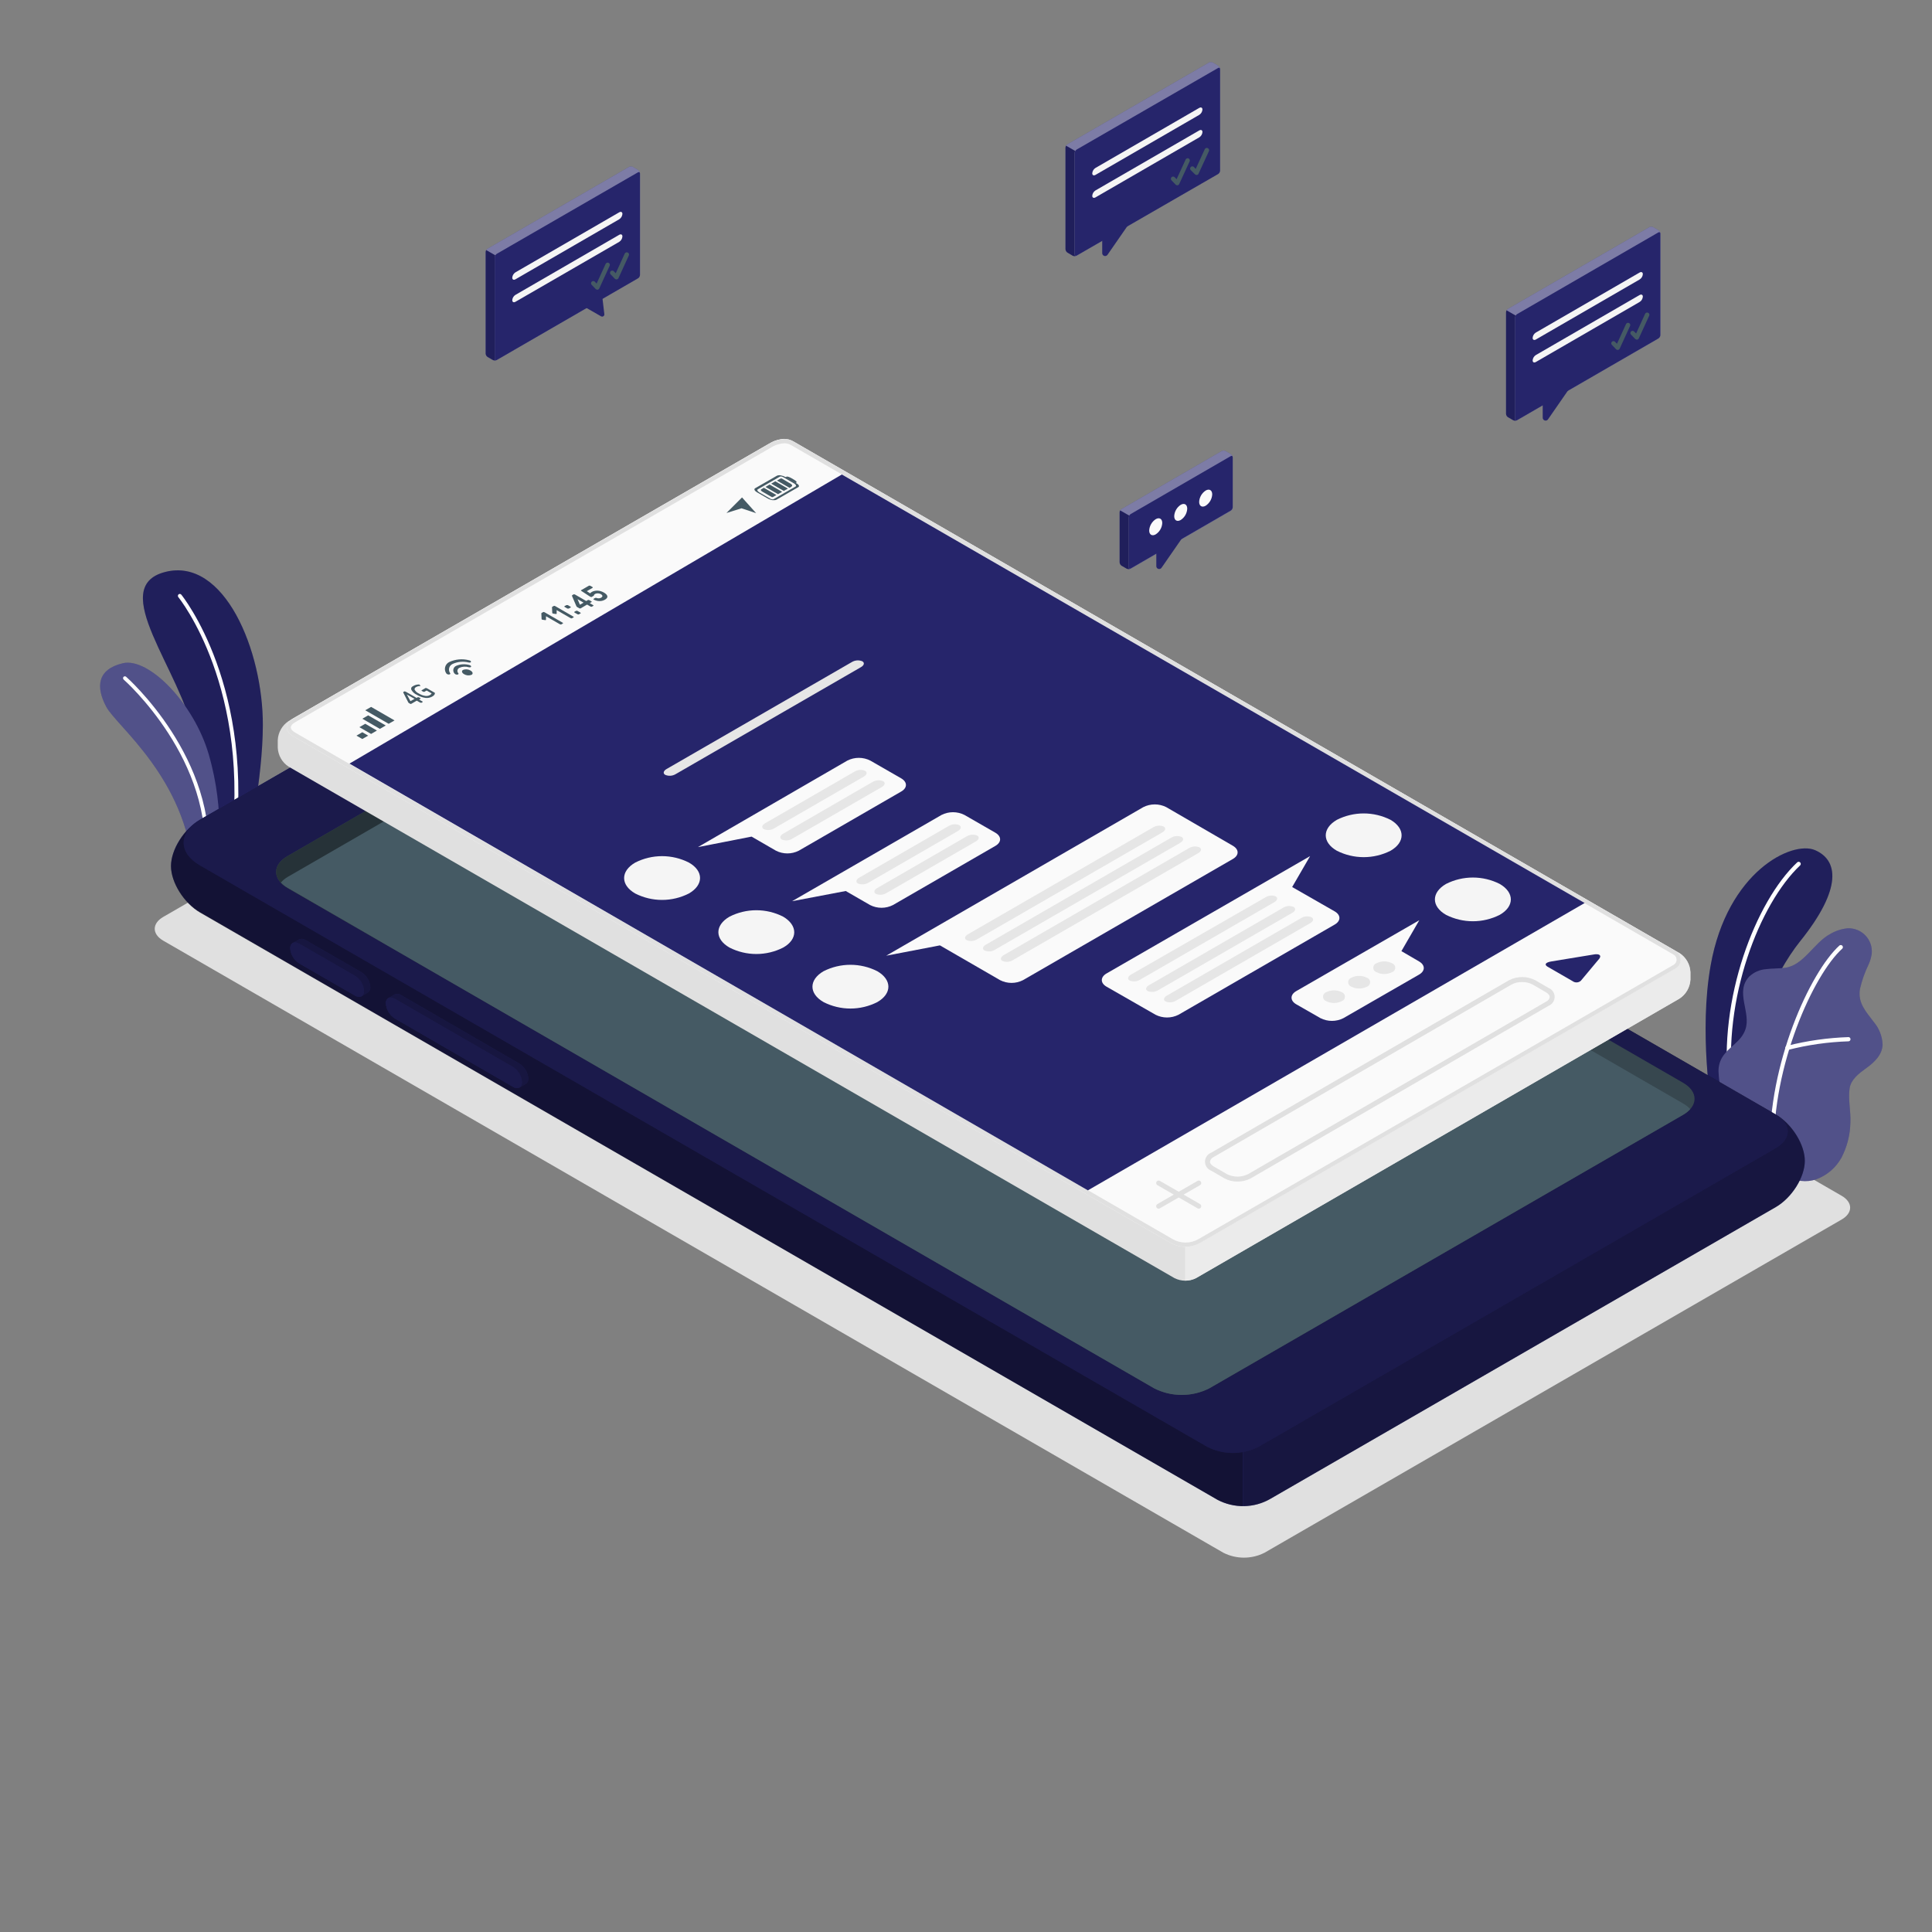 <svg width="1027" height="1027" viewBox="0 0 1027 1027" fill="none" xmlns="http://www.w3.org/2000/svg">
<rect x="0" y="0" width="1027" height="1027" fill="#808080" stroke="none"/>
<path d="M86.785 500.035L650.3 825.389C653.693 827.11 657.443 828.007 661.248 828.007C665.052 828.007 668.803 827.11 672.195 825.389L978.96 648.272C984.999 644.78 984.999 639.132 978.96 635.64L415.445 310.286C412.053 308.565 408.302 307.668 404.498 307.668C400.693 307.668 396.943 308.565 393.55 310.286L86.785 487.403C80.746 490.895 80.746 496.543 86.785 500.035Z" fill="#E0E0E0"/>
<path d="M925.235 599.457L909.81 589.043C909.81 589.043 903.032 548.661 909.337 513.168C918.211 463.277 952.615 446.68 964.795 451.898C976.976 457.115 979.708 471.986 956.805 500.475C943.372 517.276 925.708 552.995 925.235 599.457Z" fill="#26256B"/>
<g opacity="0.15">
<path d="M925.235 599.457L909.81 589.043C909.81 589.043 903.032 548.661 909.337 513.168C918.211 463.277 952.615 446.68 964.795 451.898C976.976 457.115 979.708 471.986 956.805 500.475C943.372 517.276 925.708 552.995 925.235 599.457Z" fill="black"/>
</g>
<path d="M919.935 579.471H920.099C920.245 579.453 920.386 579.406 920.514 579.334C920.642 579.261 920.755 579.163 920.844 579.047C920.934 578.93 921 578.797 921.038 578.654C921.076 578.512 921.085 578.364 921.064 578.218C915.498 531.243 935.34 480.283 956.907 460.01C957.012 459.907 957.095 459.784 957.152 459.648C957.209 459.512 957.238 459.366 957.238 459.219C957.238 459.072 957.209 458.926 957.152 458.791C957.095 458.655 957.012 458.532 956.907 458.428C956.696 458.221 956.412 458.105 956.116 458.105C955.82 458.105 955.536 458.221 955.325 458.428C933.368 479.071 913.157 530.873 918.805 578.526C918.849 578.792 918.988 579.034 919.195 579.208C919.402 579.381 919.665 579.474 919.935 579.471Z" fill="white"/>
<path d="M965.33 626.936C971.083 624.871 975.887 620.782 978.845 615.434C981.865 609.658 983.497 603.259 983.611 596.742C983.919 590.704 982.317 584.418 983.2 578.523C983.898 573.84 988.109 570.636 991.95 567.863C996.202 564.823 1000.66 560.756 1000.74 555.108C1000.52 550.712 998.841 546.515 995.976 543.174C991.868 537.649 987.513 533.294 988.684 525.756C989.734 521.214 991.291 516.805 993.326 512.611C994.143 510.795 994.697 508.873 994.969 506.901C995.131 505.138 994.912 503.362 994.325 501.692C993.739 500.022 992.8 498.498 991.573 497.223C990.345 495.949 988.857 494.953 987.21 494.305C985.563 493.657 983.796 493.371 982.029 493.467C978.816 493.801 975.712 494.824 972.93 496.466C964.18 501.108 958.86 513.227 948.734 514.48C945.427 514.891 942.079 514.747 938.772 515.178C935.419 515.428 932.255 516.828 929.816 519.142C922.093 527.358 931.049 538.265 927.762 547.364C925.462 553.896 919.033 556.279 915.438 562.112C913.926 564.69 913.279 567.684 913.59 570.657C913.804 575.682 914.938 580.625 916.938 585.24C918.662 588.876 920.667 592.371 922.935 595.695C925.298 599.618 926.058 603.911 929.097 607.547C933.094 611.867 937.42 615.871 942.038 619.521C946.413 623.383 951.404 627.06 957.361 627.737C960.043 628.07 962.767 627.796 965.33 626.936Z" fill="#26256B"/>
<g opacity="0.2">
<path d="M965.33 626.936C971.083 624.871 975.887 620.782 978.845 615.434C981.865 609.658 983.497 603.259 983.611 596.742C983.919 590.704 982.317 584.418 983.2 578.523C983.898 573.84 988.109 570.636 991.95 567.863C996.202 564.823 1000.66 560.756 1000.74 555.108C1000.52 550.712 998.841 546.515 995.976 543.174C991.868 537.649 987.513 533.294 988.684 525.756C989.734 521.214 991.291 516.805 993.326 512.611C994.143 510.795 994.697 508.873 994.969 506.901C995.131 505.138 994.912 503.362 994.325 501.692C993.739 500.022 992.8 498.498 991.573 497.223C990.345 495.949 988.857 494.953 987.21 494.305C985.563 493.657 983.796 493.371 982.029 493.467C978.816 493.801 975.712 494.824 972.93 496.466C964.18 501.108 958.86 513.227 948.734 514.48C945.427 514.891 942.079 514.747 938.772 515.178C935.419 515.428 932.255 516.828 929.816 519.142C922.093 527.358 931.049 538.265 927.762 547.364C925.462 553.896 919.033 556.279 915.438 562.112C913.926 564.69 913.279 567.684 913.59 570.657C913.804 575.682 914.938 580.625 916.938 585.24C918.662 588.876 920.667 592.371 922.935 595.695C925.298 599.618 926.058 603.911 929.097 607.547C933.094 611.867 937.42 615.871 942.038 619.521C946.413 623.383 951.404 627.06 957.361 627.737C960.043 628.07 962.767 627.796 965.33 626.936Z" fill="white"/>
</g>
<path d="M941.936 612.176C942.084 612.173 942.23 612.141 942.366 612.082C942.502 612.023 942.625 611.937 942.728 611.83C942.831 611.724 942.912 611.597 942.967 611.459C943.021 611.321 943.047 611.174 943.045 611.025C942.059 566.659 963.893 518.102 979.359 504.217C979.537 504.009 979.633 503.743 979.629 503.469C979.625 503.195 979.522 502.932 979.338 502.729C979.155 502.525 978.904 502.396 978.632 502.363C978.36 502.331 978.086 502.399 977.86 502.554C962.085 516.767 939.799 566.125 940.888 611.108C940.907 611.381 941.022 611.639 941.214 611.835C941.406 612.031 941.662 612.152 941.936 612.176Z" fill="white"/>
<path d="M950.106 558.116H950.434C960.99 555.412 971.811 553.876 982.703 553.536C982.974 553.499 983.222 553.365 983.402 553.159C983.581 552.954 983.681 552.69 983.681 552.416C983.681 552.143 983.581 551.879 983.402 551.673C983.222 551.467 982.974 551.334 982.703 551.297C971.612 551.661 960.593 553.225 949.839 555.959C949.696 555.997 949.563 556.063 949.447 556.153C949.33 556.243 949.233 556.356 949.16 556.484C949.087 556.612 949.041 556.753 949.023 556.899C949.006 557.046 949.018 557.194 949.058 557.336C949.133 557.557 949.273 557.75 949.46 557.889C949.648 558.028 949.873 558.108 950.106 558.116Z" fill="white"/>
<path d="M114.029 457.552L131.878 449.521C131.878 449.521 139.643 413.802 139.725 385.559C139.848 345.855 119.185 296.005 87.82 304.036C56.456 312.067 96.55 356.598 102.999 390.92C109.449 425.242 114.029 457.552 114.029 457.552Z" fill="#26256B"/>
<g opacity="0.15">
<path d="M114.027 457.552L131.876 449.521C131.876 449.521 139.641 413.802 139.723 385.559C139.846 345.855 119.183 296.005 87.818 304.036C56.454 312.067 96.548 356.598 102.997 390.92C109.447 425.242 114.027 457.552 114.027 457.552Z" fill="black"/>
</g>
<path d="M123.313 454.408C123.042 454.367 122.798 454.222 122.633 454.003C122.468 453.784 122.395 453.509 122.43 453.237C134.22 366.209 95.174 317.878 94.783 317.406C94.617 317.19 94.539 316.919 94.566 316.648C94.592 316.377 94.722 316.127 94.927 315.948C95.137 315.777 95.406 315.697 95.676 315.724C95.945 315.751 96.192 315.883 96.365 316.091C96.776 316.564 136.377 365.593 124.464 453.525C124.428 453.794 124.287 454.038 124.071 454.204C123.855 454.369 123.583 454.443 123.313 454.408Z" fill="white"/>
<path d="M102.795 462.63L115.51 456.92C115.51 456.92 120.049 432.272 110.95 400.99C103.021 373.713 78.969 349.311 65.289 352.557C51.61 355.802 50.911 365.189 56.457 375.664C62.003 386.139 98.708 413.334 102.795 462.63Z" fill="#26256B"/>
<g opacity="0.2">
<path d="M102.795 462.627L115.51 456.916C115.51 456.916 120.049 432.268 110.95 400.986C103.021 373.709 78.969 349.307 65.289 352.553C51.61 355.798 50.911 365.185 56.457 375.66C62.003 386.136 98.708 413.331 102.795 462.627Z" fill="white"/>
</g>
<path d="M109.41 460.575C109.141 460.544 108.895 460.408 108.725 460.197C108.556 459.985 108.477 459.715 108.506 459.446C114.319 404.255 66.235 361.675 65.763 361.264C65.559 361.083 65.434 360.828 65.415 360.556C65.395 360.284 65.484 360.015 65.66 359.806C65.754 359.71 65.865 359.634 65.989 359.583C66.112 359.531 66.245 359.504 66.379 359.504C66.513 359.504 66.645 359.531 66.769 359.583C66.892 359.634 67.004 359.71 67.098 359.806C67.591 360.217 116.394 403.495 110.54 459.754C110.494 460.01 110.351 460.239 110.141 460.392C109.93 460.546 109.668 460.611 109.41 460.575Z" fill="white"/>
<path d="M943.968 641.655L675.284 796.752C671.037 799.204 666.237 800.54 661.334 800.633C656.431 800.726 651.584 799.575 647.247 797.286L106.326 484.955C97.802 480.046 90.9 469.037 90.9 460.307C90.9 451.578 97.802 440.65 106.326 435.659L374.003 281.26C378.781 278.849 384.057 277.594 389.408 277.594C394.759 277.594 400.036 278.849 404.813 281.26L943.968 592.503C952.492 597.432 959.393 608.421 959.393 617.151C959.393 625.88 952.41 636.746 943.968 641.655Z" fill="#26256B"/>
<g opacity="0.5">
<path d="M374.003 281.26L106.326 435.803C97.802 440.712 90.9 451.721 90.9 460.451C90.9 469.18 97.802 480.128 106.326 485.099L647.247 797.286C651.402 799.41 655.993 800.541 660.659 800.593V428.942L404.875 281.26C400.089 278.839 394.802 277.578 389.439 277.578C384.076 277.578 378.789 278.839 374.003 281.26Z" fill="black"/>
</g>
<g opacity="0.4">
<path d="M675.284 796.751L943.968 641.654C952.492 636.745 959.394 625.735 959.394 617.006C959.394 608.276 952.492 597.349 943.968 592.358L660.742 428.941V800.592C665.846 800.635 670.867 799.308 675.284 796.751Z" fill="black"/>
</g>
<path d="M668.961 769.105C664.743 771.242 660.081 772.356 655.353 772.356C650.625 772.356 645.963 771.242 641.745 769.105L106.267 459.999C94.744 453.344 94.744 442.478 106.267 435.823L373.986 281.26C378.763 278.849 384.039 277.594 389.391 277.594C394.742 277.594 400.018 278.849 404.796 281.26L943.95 592.503C952.433 597.412 952.433 605.422 943.95 610.311L668.961 769.105Z" fill="#26256B"/>
<g opacity="0.3">
<path d="M668.961 769.109C664.743 771.246 660.081 772.359 655.353 772.359C650.625 772.359 645.963 771.246 641.745 769.109L106.267 460.003C94.744 453.348 94.744 442.482 106.267 435.827L373.986 281.264C378.763 278.853 384.039 277.598 389.391 277.598C394.742 277.598 400.018 278.853 404.796 281.264L943.95 592.506C952.433 597.415 952.433 605.426 943.95 610.315L668.961 769.109Z" fill="black"/>
</g>
<path d="M642.888 737.992C638.344 740.302 633.32 741.505 628.223 741.505C623.126 741.505 618.101 740.302 613.557 737.992L152.845 471.999C144.752 467.316 144.752 459.676 152.845 455.075L404.706 309.672C409.256 307.383 414.279 306.191 419.372 306.191C424.465 306.191 429.488 307.383 434.038 309.672L894.75 575.603C902.801 580.266 902.801 587.927 894.75 592.549L642.888 737.992Z" fill="#37474F"/>
<path d="M418.468 306.234C413.67 306.241 408.946 307.418 404.706 309.665L152.845 455.067C144.752 459.73 144.752 467.391 152.845 471.992L202.778 500.748L418.448 363.007L418.468 306.234Z" fill="#263238"/>
<path d="M434.205 320.681C429.659 318.382 424.635 317.184 419.54 317.184C414.445 317.184 409.421 318.382 404.874 320.681L153.033 466.084C151.629 466.894 150.366 467.928 149.295 469.145C150.361 470.277 151.594 471.239 152.951 472L613.499 737.993C618.043 740.302 623.068 741.505 628.165 741.505C633.261 741.505 638.286 740.302 642.83 737.993L894.692 592.61C896.111 591.805 897.394 590.778 898.491 589.57C897.435 588.425 896.209 587.448 894.856 586.674L434.205 320.681Z" fill="#455A64"/>
<path d="M244.912 387.063L289.545 361.285C292.215 359.745 292.339 357.341 289.853 355.904C288.394 355.19 286.785 354.832 285.161 354.861C283.536 354.89 281.941 355.303 280.508 356.068L235.874 381.846C233.204 383.386 233.06 385.789 235.566 387.227C237.026 387.941 238.634 388.298 240.259 388.27C241.883 388.241 243.478 387.828 244.912 387.063Z" fill="#37474F"/>
<path d="M321.566 342.879C322.11 342.69 322.581 342.336 322.915 341.867C323.248 341.398 323.428 340.836 323.428 340.26C323.428 339.685 323.248 339.123 322.915 338.654C322.581 338.185 322.11 337.831 321.566 337.642C320.162 336.932 318.61 336.562 317.037 336.562C315.464 336.562 313.912 336.932 312.508 337.642C311.964 337.831 311.493 338.185 311.159 338.654C310.826 339.123 310.646 339.685 310.646 340.26C310.646 340.836 310.826 341.398 311.159 341.867C311.493 342.336 311.964 342.69 312.508 342.879C313.912 343.589 315.464 343.958 317.037 343.958C318.61 343.958 320.162 343.589 321.566 342.879Z" fill="#37474F"/>
<path d="M339.663 332.41C340.209 332.226 340.684 331.875 341.02 331.407C341.357 330.939 341.537 330.377 341.537 329.801C341.537 329.225 341.357 328.663 341.02 328.195C340.684 327.727 340.209 327.376 339.663 327.192C338.259 326.483 336.707 326.113 335.134 326.113C333.561 326.113 332.009 326.483 330.605 327.192C330.059 327.376 329.584 327.727 329.248 328.195C328.911 328.663 328.73 329.225 328.73 329.801C328.73 330.377 328.911 330.939 329.248 331.407C329.584 331.875 330.059 332.226 330.605 332.41C332.006 333.129 333.559 333.504 335.134 333.504C336.709 333.504 338.262 333.129 339.663 332.41Z" fill="#37474F"/>
<path d="M194.892 415.98C195.439 415.796 195.913 415.445 196.25 414.977C196.586 414.509 196.767 413.947 196.767 413.371C196.767 412.795 196.586 412.233 196.25 411.765C195.913 411.297 195.439 410.946 194.892 410.762C193.492 410.053 191.944 409.684 190.374 409.684C188.804 409.684 187.256 410.053 185.855 410.762C185.309 410.946 184.834 411.297 184.498 411.765C184.161 412.233 183.98 412.795 183.98 413.371C183.98 413.947 184.161 414.509 184.498 414.977C184.834 415.445 185.309 415.796 185.855 415.98C187.253 416.699 188.802 417.074 190.374 417.074C191.946 417.074 193.495 416.699 194.892 415.98Z" fill="#37474F"/>
<path d="M212.969 405.523C213.515 405.339 213.99 404.988 214.326 404.52C214.662 404.052 214.843 403.49 214.843 402.914C214.843 402.338 214.662 401.776 214.326 401.308C213.99 400.84 213.515 400.489 212.969 400.305C211.568 399.596 210.02 399.227 208.45 399.227C206.88 399.227 205.332 399.596 203.931 400.305C203.385 400.489 202.91 400.84 202.574 401.308C202.238 401.776 202.057 402.338 202.057 402.914C202.057 403.49 202.238 404.052 202.574 404.52C202.91 404.988 203.385 405.339 203.931 405.523C205.332 406.232 206.88 406.601 208.45 406.601C210.02 406.601 211.568 406.232 212.969 405.523Z" fill="#37474F"/>
<path d="M276.008 565.334C277.389 566.192 278.547 567.365 279.386 568.758C280.225 570.15 280.722 571.722 280.835 573.344C280.887 573.89 280.79 574.44 280.555 574.935C280.32 575.431 279.955 575.853 279.5 576.158C278.925 576.466 276.727 577.781 276.131 578.11C275.566 578.357 274.946 578.451 274.333 578.383C273.72 578.314 273.136 578.085 272.639 577.719L209.91 541.405C208.539 540.537 207.391 539.361 206.556 537.97C205.722 536.579 205.224 535.012 205.104 533.394C205.054 532.87 205.139 532.342 205.351 531.86C205.563 531.378 205.895 530.959 206.316 530.642C206.911 530.272 209.191 528.957 209.787 528.588C210.355 528.351 210.975 528.265 211.586 528.337C212.198 528.409 212.781 528.637 213.279 528.999L276.008 565.334Z" fill="#26256B"/>
<g opacity="0.4">
<path d="M276.006 565.334C277.387 566.192 278.545 567.365 279.384 568.758C280.223 570.15 280.72 571.722 280.833 573.344C280.885 573.89 280.788 574.44 280.553 574.935C280.318 575.431 279.953 575.853 279.498 576.158C278.923 576.466 276.725 577.781 276.129 578.11C275.564 578.357 274.944 578.451 274.331 578.383C273.718 578.314 273.134 578.085 272.637 577.719L209.908 541.405C208.537 540.537 207.389 539.361 206.554 537.97C205.72 536.579 205.222 535.012 205.102 533.394C205.052 532.87 205.137 532.342 205.349 531.86C205.561 531.378 205.893 530.959 206.314 530.642C206.909 530.272 209.189 528.957 209.785 528.588C210.353 528.351 210.973 528.265 211.584 528.337C212.196 528.409 212.779 528.637 213.277 528.999L276.006 565.334Z" fill="black"/>
</g>
<path d="M272.643 567.161L209.914 530.949C207.264 529.409 205.107 530.518 205.107 533.393C205.228 535.011 205.725 536.578 206.56 537.969C207.394 539.36 208.543 540.536 209.914 541.404L272.643 577.657C275.313 579.198 277.47 578.109 277.47 575.213C277.363 573.584 276.87 572.003 276.03 570.603C275.191 569.203 274.03 568.023 272.643 567.161Z" fill="#26256B"/>
<g opacity="0.3">
<path d="M272.639 567.161L209.91 530.949C207.26 529.409 205.104 530.518 205.104 533.393C205.224 535.011 205.721 536.578 206.556 537.969C207.391 539.36 208.539 540.536 209.91 541.404L272.639 577.657C275.309 579.198 277.466 578.109 277.466 575.213C277.359 573.584 276.866 572.003 276.026 570.603C275.187 569.203 274.026 568.023 272.639 567.161Z" fill="black"/>
</g>
<path d="M192.038 516.755C193.417 517.611 194.573 518.781 195.412 520.17C196.251 521.558 196.749 523.126 196.865 524.745C196.921 525.291 196.827 525.842 196.591 526.339C196.356 526.835 195.989 527.257 195.53 527.559L192.161 529.613C191.595 529.854 190.976 529.945 190.364 529.876C189.752 529.808 189.169 529.583 188.669 529.223L159.112 512.154C157.731 511.296 156.573 510.122 155.734 508.73C154.895 507.337 154.399 505.765 154.286 504.143C154.232 503.619 154.315 503.089 154.527 502.607C154.74 502.124 155.074 501.705 155.497 501.391C156.093 501.021 158.373 499.707 158.989 499.337C159.552 499.095 160.168 499.004 160.776 499.073C161.385 499.141 161.965 499.367 162.46 499.727L192.038 516.755Z" fill="#26256B"/>
<g opacity="0.4">
<path d="M192.038 516.755C193.417 517.611 194.573 518.781 195.412 520.17C196.251 521.558 196.749 523.126 196.865 524.745C196.921 525.291 196.827 525.842 196.591 526.339C196.356 526.835 195.989 527.257 195.53 527.559L192.161 529.613C191.595 529.854 190.976 529.945 190.364 529.876C189.752 529.808 189.169 529.583 188.669 529.223L159.112 512.154C157.731 511.296 156.573 510.122 155.734 508.73C154.895 507.337 154.399 505.765 154.286 504.143C154.232 503.619 154.315 503.089 154.527 502.607C154.74 502.124 155.074 501.705 155.497 501.391C156.093 501.021 158.373 499.707 158.989 499.337C159.552 499.095 160.168 499.004 160.776 499.073C161.385 499.141 161.965 499.367 162.46 499.727L192.038 516.755Z" fill="black"/>
</g>
<path d="M188.669 518.684L159.112 501.656C156.442 500.116 154.285 501.204 154.285 504.1C154.398 505.722 154.895 507.294 155.734 508.687C156.573 510.08 157.731 511.253 159.112 512.111L188.669 529.18C191.339 530.72 193.496 529.632 193.496 526.736C193.389 525.106 192.896 523.526 192.056 522.126C191.217 520.726 190.056 519.546 188.669 518.684Z" fill="#26256B"/>
<g opacity="0.3">
<path d="M188.667 518.684L159.11 501.656C156.44 500.116 154.283 501.204 154.283 504.1C154.396 505.722 154.893 507.294 155.732 508.687C156.571 510.08 157.729 511.253 159.11 512.111L188.667 529.18C191.337 530.72 193.494 529.632 193.494 526.736C193.387 525.106 192.894 523.526 192.054 522.126C191.215 520.726 190.054 519.546 188.667 518.684Z" fill="black"/>
</g>
<path d="M892.716 530.886L635.843 679.39C634.052 680.301 632.071 680.776 630.061 680.776C628.052 680.776 626.07 680.301 624.279 679.39L153.4 407.522C151.719 406.424 150.321 404.943 149.322 403.201C148.322 401.459 147.749 399.505 147.648 397.499V393.391C147.752 391.377 148.326 389.416 149.325 387.665C150.324 385.913 151.72 384.42 153.4 383.306L410.478 234.925C412.27 234.014 414.251 233.539 416.26 233.539C418.27 233.539 420.251 234.014 422.042 234.925L892.84 506.69C894.523 507.787 895.924 509.268 896.927 511.009C897.93 512.751 898.507 514.706 898.611 516.713V520.821C898.495 522.845 897.9 524.813 896.875 526.563C895.85 528.312 894.425 529.794 892.716 530.886Z" fill="#E0E0E0"/>
<path d="M421.737 234.635C417.321 232.088 412.72 233.567 408.304 236.135L155.662 381.969C151.349 384.577 151.349 388.685 155.683 391.294L622.167 660.614C624.585 662.017 627.33 662.756 630.126 662.756C632.921 662.756 635.667 662.017 638.085 660.614L890.727 514.78C891.537 514.311 892.21 513.637 892.678 512.826C893.145 512.015 893.391 511.095 893.391 510.159C893.391 509.223 893.145 508.303 892.678 507.491C892.21 506.68 891.537 506.006 890.727 505.537L421.737 234.635Z" fill="#FAFAFA"/>
<path d="M416.849 235.625C418.172 235.618 419.472 235.973 420.608 236.652L889.7 507.472C890.169 507.747 890.557 508.141 890.827 508.613C891.097 509.085 891.239 509.619 891.239 510.162C891.239 510.706 891.097 511.24 890.827 511.712C890.557 512.184 890.169 512.577 889.7 512.853L637.058 658.687C634.974 659.886 632.612 660.516 630.208 660.516C627.804 660.516 625.442 659.886 623.358 658.687L156.792 389.367C155.395 388.566 154.594 387.58 154.594 386.676C154.594 385.772 155.395 384.786 156.792 383.985L409.434 238.151C411.644 236.682 414.201 235.818 416.849 235.645M416.849 233.427C413.803 233.601 410.857 234.571 408.304 236.241L155.662 382.075C151.349 384.581 151.349 388.689 155.683 391.297L622.167 660.618C624.586 662.017 627.331 662.754 630.126 662.754C632.921 662.754 635.666 662.017 638.085 660.618L890.727 514.784C891.537 514.315 892.21 513.641 892.678 512.83C893.145 512.018 893.391 511.099 893.391 510.162C893.391 509.226 893.145 508.306 892.678 507.495C892.21 506.684 891.537 506.01 890.727 505.541L421.737 234.639C420.253 233.774 418.566 233.321 416.849 233.324V233.427Z" fill="#E0E0E0"/>
<path d="M892.84 506.669L890.786 505.539C891.596 506.011 892.268 506.687 892.735 507.5C893.202 508.313 893.447 509.233 893.447 510.171C893.447 511.108 893.202 512.029 892.735 512.842C892.268 513.655 891.596 514.331 890.786 514.803L638.144 660.637C635.724 662.016 632.98 662.725 630.195 662.691H629.928V680.745C631.986 680.791 634.022 680.31 635.843 679.349L892.717 530.844C894.398 529.746 895.8 528.269 896.809 526.532C897.819 524.795 898.408 522.846 898.529 520.841V516.733C898.444 514.725 897.884 512.766 896.895 511.017C895.906 509.267 894.516 507.777 892.84 506.669Z" fill="#EBEBEB"/>
<path d="M185.771 405.907L578.292 632.762L842.36 480.02L447.504 252.23L185.771 405.907Z" fill="#26256B"/>
<path d="M223.627 373.55C223.469 373.517 223.317 373.461 223.175 373.386L221.552 372.441L218.636 374.125C218.551 374.183 218.451 374.213 218.348 374.213C218.246 374.213 218.145 374.183 218.061 374.125L217.485 373.797L217.198 373.612L217.034 373.386L214.363 368.148C214.353 368.08 214.353 368.011 214.363 367.943C214.363 367.943 214.363 367.84 214.507 367.778L214.918 367.553C215.043 367.503 215.183 367.503 215.308 367.553C215.476 367.585 215.636 367.647 215.781 367.737L221.429 370.983L222.066 370.613C222.186 370.575 222.315 370.575 222.436 370.613C222.603 370.645 222.763 370.708 222.908 370.798L223.298 371.024C223.463 371.126 223.565 371.209 223.586 371.27C223.606 371.332 223.586 371.414 223.442 371.496L222.805 371.866L224.407 372.79C224.592 372.79 224.674 372.975 224.695 373.057C224.715 373.139 224.695 373.201 224.551 373.283L224.058 373.55C223.919 373.6 223.766 373.6 223.627 373.55ZM220.382 371.496L216.274 369.175L218.184 372.729L220.382 371.496Z" fill="#455A64"/>
<path d="M226.113 370.975C224.492 370.727 222.935 370.162 221.533 369.311C220.312 368.763 219.302 367.833 218.657 366.661C218.369 365.84 218.657 365.121 219.766 364.607C220.213 364.359 220.689 364.166 221.183 364.032C221.66 363.911 222.15 363.849 222.642 363.847C222.729 363.822 222.822 363.822 222.909 363.847C222.97 363.87 223.021 363.913 223.053 363.971L223.484 364.525C223.484 364.525 223.484 364.648 223.484 364.669H223.237C222.518 364.688 221.814 364.878 221.183 365.224C220.485 365.607 220.239 366.1 220.444 366.702C220.952 367.556 221.713 368.231 222.621 368.633C223.645 369.284 224.792 369.717 225.99 369.907C226.839 370.056 227.713 369.919 228.475 369.516C228.707 369.388 228.921 369.229 229.112 369.044C229.252 368.915 229.358 368.752 229.42 368.572L226.791 367.052L225.579 367.75C225.46 367.798 225.328 367.798 225.209 367.75C225.042 367.718 224.882 367.655 224.737 367.565L224.367 367.36C224.182 367.36 224.08 367.175 224.059 367.093C224.038 367.011 224.059 366.969 224.223 366.887L226.154 365.758C226.3 365.706 226.46 365.706 226.606 365.758C226.796 365.791 226.977 365.86 227.14 365.963L230.878 368.12L231.186 368.325C231.21 368.384 231.21 368.451 231.186 368.51C231.186 369.154 230.693 369.749 229.708 370.297C228.613 370.902 227.353 371.14 226.113 370.975Z" fill="#455A64"/>
<path d="M250.104 356.436C251.336 357.155 251.604 358.182 250.659 358.716C250.02 358.967 249.332 359.068 248.649 359.011C247.965 358.954 247.303 358.741 246.715 358.388C245.462 357.669 245.216 356.662 246.14 356.108C246.782 355.856 247.473 355.755 248.16 355.812C248.847 355.869 249.512 356.083 250.104 356.436Z" fill="#455A64"/>
<path d="M242.439 353.969C242.067 354.14 241.742 354.397 241.49 354.72C241.238 355.042 241.067 355.42 240.99 355.822C240.914 356.224 240.935 356.638 241.051 357.03C241.167 357.422 241.376 357.781 241.658 358.077C241.825 358.251 242.026 358.389 242.249 358.481C242.472 358.573 242.711 358.617 242.953 358.611C243.589 358.611 243.959 358.282 243.651 357.892C243.451 357.683 243.304 357.43 243.222 357.153C243.14 356.877 243.126 356.584 243.18 356.301C243.234 356.017 243.356 355.75 243.534 355.523C243.712 355.296 243.943 355.115 244.205 354.996C245.776 354.288 247.551 354.178 249.197 354.688C249.874 354.852 250.47 354.688 250.45 354.277C250.45 353.969 250.039 353.661 249.525 353.517C247.183 352.836 244.676 352.996 242.439 353.969Z" fill="#455A64"/>
<path d="M238.846 351.9C238.309 352.155 237.834 352.524 237.453 352.98C237.072 353.437 236.795 353.971 236.641 354.545C236.486 355.119 236.459 355.72 236.559 356.306C236.66 356.892 236.886 357.449 237.223 357.939C237.384 358.137 237.588 358.296 237.819 358.402C238.051 358.509 238.303 358.561 238.558 358.555C239.195 358.555 239.544 358.247 239.298 357.857C239.007 357.462 238.808 357.008 238.717 356.526C238.626 356.045 238.644 355.549 238.77 355.076C238.896 354.602 239.127 354.163 239.446 353.791C239.765 353.419 240.164 353.124 240.612 352.927C243.295 351.697 246.32 351.428 249.178 352.167C249.835 352.29 250.389 352.167 250.369 351.736C250.369 351.407 249.896 351.078 249.321 350.976C245.828 350.063 242.126 350.39 238.846 351.9Z" fill="#455A64"/>
<path d="M288.406 329.443C288.282 329.427 288.163 329.385 288.057 329.32C287.954 329.32 287.893 329.176 287.893 329.094L287.77 326.219C287.77 326.219 287.77 326.075 287.77 326.013C287.77 325.952 287.77 325.89 287.893 325.849L288.776 325.335C288.884 325.31 288.997 325.31 289.105 325.335C289.235 325.352 289.361 325.393 289.474 325.459L299.128 331.025C299.212 331.07 299.277 331.143 299.313 331.23C299.313 331.23 299.313 331.374 299.21 331.436L298.307 331.949C298.2 331.984 298.085 331.984 297.978 331.949C297.846 331.939 297.719 331.897 297.608 331.826L290.234 327.574V329.443C290.235 329.486 290.222 329.528 290.195 329.562C290.169 329.595 290.132 329.619 290.091 329.628C289.976 329.661 289.856 329.661 289.741 329.628L288.406 329.443Z" fill="#455A64"/>
<path d="M294.079 326.185C293.95 326.176 293.828 326.126 293.73 326.041C293.688 326.022 293.651 325.994 293.623 325.958C293.594 325.923 293.575 325.881 293.566 325.836L293.442 322.94C293.433 322.871 293.433 322.802 293.442 322.734C293.444 322.698 293.457 322.663 293.479 322.633C293.501 322.604 293.531 322.582 293.566 322.57L294.428 322.077C294.542 322.042 294.664 322.042 294.777 322.077C294.909 322.087 295.036 322.129 295.147 322.2L304.78 327.766C304.904 327.766 304.965 327.89 304.986 327.972C305.006 328.054 304.986 328.116 304.883 328.177L303.979 328.691C303.871 328.716 303.759 328.716 303.651 328.691C303.521 328.675 303.395 328.633 303.281 328.568L295.907 324.316V326.185C295.908 326.228 295.894 326.269 295.868 326.303C295.842 326.337 295.805 326.36 295.763 326.37C295.648 326.392 295.529 326.392 295.414 326.37L294.079 326.185Z" fill="#455A64"/>
<path d="M301.1 321.647C301.207 321.612 301.322 321.612 301.429 321.647C301.55 321.615 301.678 321.615 301.799 321.647L303.257 322.489C303.306 322.509 303.35 322.539 303.386 322.578C303.421 322.618 303.448 322.664 303.463 322.715C303.47 322.753 303.464 322.792 303.445 322.826C303.426 322.86 303.396 322.886 303.36 322.9L302.333 323.496C302.221 323.54 302.096 323.54 301.984 323.496C301.861 323.517 301.736 323.517 301.614 323.496L300.156 322.633C300.068 322.587 299.996 322.515 299.95 322.428C299.946 322.39 299.954 322.352 299.972 322.319C299.991 322.286 300.019 322.259 300.053 322.243L301.1 321.647ZM306.318 324.666C306.425 324.633 306.539 324.633 306.646 324.666C306.783 324.668 306.917 324.704 307.036 324.769L308.495 325.611C308.583 325.66 308.65 325.741 308.68 325.837C308.701 325.863 308.713 325.896 308.713 325.93C308.713 325.963 308.701 325.996 308.68 326.022L307.632 326.618C307.525 326.652 307.41 326.652 307.303 326.618C307.173 326.602 307.048 326.56 306.934 326.494L305.455 325.652C305.412 325.632 305.373 325.604 305.341 325.569C305.309 325.533 305.285 325.492 305.27 325.447C305.27 325.447 305.27 325.303 305.27 325.242L306.318 324.666Z" fill="#455A64"/>
<path d="M314.58 322.524C314.473 322.559 314.358 322.559 314.251 322.524C314.121 322.524 313.993 322.489 313.881 322.422L312.074 321.374L308.582 323.428C308.475 323.463 308.36 323.463 308.253 323.428C308.123 323.426 307.996 323.391 307.884 323.325L306.836 322.709C306.718 322.648 306.613 322.564 306.528 322.463L306.364 322.175L304.104 316.896C304.002 316.67 304.104 316.506 304.104 316.424L304.946 315.931C305.052 315.888 305.17 315.888 305.275 315.931C305.404 315.941 305.529 315.976 305.645 316.034L311.622 319.484L312.587 318.93C312.694 318.897 312.809 318.897 312.916 318.93C313.046 318.93 313.174 318.965 313.286 319.032L314.354 319.649C314.354 319.649 314.539 319.772 314.559 319.854C314.58 319.936 314.559 319.998 314.456 320.059L313.491 320.614L315.299 321.662C315.299 321.662 315.483 321.785 315.504 321.867C315.511 321.905 315.505 321.944 315.486 321.978C315.468 322.012 315.437 322.038 315.401 322.052L314.58 322.524ZM310.205 320.347L307 318.498L308.274 321.456L310.205 320.347Z" fill="#455A64"/>
<path d="M309.033 314.13C308.984 314.11 308.94 314.08 308.904 314.041C308.868 314.001 308.842 313.955 308.827 313.904C308.82 313.866 308.826 313.827 308.845 313.793C308.864 313.759 308.894 313.733 308.93 313.719L313.141 311.295C313.247 311.261 313.362 311.261 313.469 311.295C313.601 311.302 313.729 311.344 313.839 311.419L314.907 312.014C314.996 312.063 315.062 312.144 315.092 312.24C315.114 312.266 315.126 312.299 315.126 312.333C315.126 312.366 315.114 312.399 315.092 312.425L311.929 314.253L313.736 315.424C313.825 315.242 313.96 315.086 314.127 314.972C314.276 314.857 314.434 314.754 314.599 314.664C315.023 314.407 315.489 314.227 315.975 314.13C316.499 314.002 317.038 313.947 317.577 313.966C318.147 313.986 318.713 314.075 319.262 314.233C319.855 314.407 320.427 314.648 320.966 314.952C321.493 315.238 321.971 315.606 322.384 316.04C322.638 316.323 322.809 316.672 322.877 317.047C322.895 317.376 322.785 317.7 322.568 317.95C322.313 318.267 321.999 318.532 321.644 318.731C321.152 319.022 320.619 319.236 320.063 319.368C319.551 319.487 319.026 319.535 318.502 319.511C318.001 319.5 317.504 319.424 317.023 319.285C316.56 319.164 316.112 318.992 315.688 318.772C315.638 318.752 315.594 318.722 315.559 318.683C315.523 318.644 315.497 318.597 315.482 318.546C315.466 318.518 315.457 318.486 315.457 318.454C315.457 318.421 315.466 318.389 315.482 318.361L316.406 317.827C316.501 317.801 316.6 317.801 316.694 317.827H317.084C317.324 317.938 317.581 318.007 317.844 318.033C318.069 318.064 318.297 318.064 318.522 318.033C318.734 318.017 318.942 317.968 319.138 317.889C319.323 317.889 319.487 317.724 319.672 317.642C319.857 317.56 320.289 317.108 320.227 316.78C320.165 316.451 319.898 316.122 319.364 315.814C318.9 315.551 318.377 315.41 317.844 315.403C317.326 315.366 316.807 315.472 316.345 315.712C316.178 315.805 316.025 315.922 315.893 316.061C315.82 316.145 315.764 316.242 315.729 316.348V316.554C315.687 316.64 315.613 316.706 315.523 316.739L314.496 317.334C314.444 317.357 314.389 317.368 314.332 317.368C314.275 317.368 314.219 317.357 314.168 317.334C314.037 317.334 313.91 317.299 313.798 317.231L309.033 314.13Z" fill="#455A64"/>
<path d="M192.592 392.833L189.49 391.046L192.592 389.238L195.714 391.046L192.592 392.833Z" fill="#455A64"/>
<path d="M197.27 390.14L191.047 386.546L194.148 384.738L200.372 388.333L197.27 390.14Z" fill="#455A64"/>
<path d="M201.936 387.451L192.611 382.049L195.713 380.262L205.059 385.643L201.936 387.451Z" fill="#455A64"/>
<path d="M206.6 384.746L194.152 377.557L197.274 375.77L209.722 382.959L206.6 384.746Z" fill="#455A64"/>
<path d="M415.096 252.709C414.412 252.549 413.696 252.599 413.042 252.852L401.396 259.548C400.636 260 401.088 260.945 402.423 261.705L408.092 264.971C408.885 265.427 409.755 265.733 410.659 265.875C411.015 265.903 411.372 265.903 411.727 265.875C412.068 265.868 412.403 265.791 412.713 265.649L424.359 258.953C425.099 258.501 424.647 257.556 423.312 256.899L417.663 253.633C416.868 253.176 415.999 252.864 415.096 252.709ZM410.413 265.443C410.02 265.369 409.644 265.223 409.304 265.012L403.634 261.746C402.649 261.171 402.279 260.432 402.833 260.103L414.5 253.407C414.65 253.321 414.82 253.278 414.993 253.284H415.342C415.734 253.362 416.11 253.508 416.451 253.715L422.1 256.981C423.086 257.536 423.456 258.296 422.901 258.624L411.255 265.32C410.998 265.46 410.699 265.504 410.413 265.443Z" fill="#455A64"/>
<path d="M406.044 259.285L412.74 263.147L410.892 264.194C410.783 264.246 410.663 264.272 410.543 264.272C410.422 264.272 410.303 264.246 410.193 264.194L405.223 261.339C404.504 260.928 404.216 260.374 404.607 260.127L406.044 259.285Z" fill="#455A64"/>
<path d="M406.902 258.848L409.08 257.574L415.776 261.436L413.578 262.689L406.902 258.848Z" fill="#455A64"/>
<path d="M409.941 257.109L412.119 255.836L418.815 259.718L416.637 260.971L409.941 257.109Z" fill="#455A64"/>
<path d="M415.596 254.359L420.423 257.234C421.306 257.748 421.306 258.385 420.423 258.898L419.704 259.329L413.008 255.468L414.733 254.461C414.998 254.32 415.306 254.283 415.596 254.359Z" fill="#455A64"/>
<path d="M418.142 253.383C418.45 253.178 419.641 253.568 420.812 254.246L421.859 254.862C423.03 255.519 423.728 256.238 423.42 256.443L422.886 256.813L417.566 253.712L418.142 253.383Z" fill="#455A64"/>
<path d="M386.162 272.699L394.44 264.422L401.937 272.782L394.173 270.194L386.162 272.699Z" fill="#455A64"/>
<path d="M657.818 628.079C655.405 628.115 653.023 627.535 650.896 626.395L643.81 622.287C642.85 621.913 642.026 621.258 641.445 620.408C640.864 619.557 640.553 618.552 640.553 617.522C640.553 616.492 640.864 615.486 641.445 614.636C642.026 613.785 642.85 613.13 643.81 612.756L802.194 521.045C804.342 519.942 806.722 519.367 809.136 519.367C811.551 519.367 813.931 519.942 816.079 521.045L823.145 525.153C824.104 525.527 824.929 526.182 825.51 527.033C826.091 527.883 826.402 528.889 826.402 529.919C826.402 530.949 826.091 531.954 825.51 532.805C824.929 533.655 824.104 534.31 823.145 534.684L664.843 626.395C662.683 627.545 660.265 628.125 657.818 628.079ZM809.136 522.031C807.179 521.983 805.242 522.436 803.508 523.346L645.124 615.057C644.614 615.271 644.167 615.611 643.826 616.046C643.484 616.481 643.26 616.996 643.173 617.542C643.173 618.405 643.892 619.309 645.124 620.028L652.211 624.136C653.955 625.007 655.878 625.461 657.828 625.461C659.778 625.461 661.702 625.007 663.446 624.136L821.83 532.466C822.34 532.252 822.787 531.911 823.129 531.476C823.47 531.041 823.695 530.526 823.781 529.98C823.781 529.118 823.062 528.214 821.83 527.495L814.764 523.387C813.034 522.465 811.097 521.999 809.136 522.031Z" fill="#E0E0E0"/>
<path d="M836.005 521.58L822.654 513.877C820.929 512.871 821.196 511.597 824.955 511.022L846.892 507.428C849.89 506.832 851.431 507.674 850.24 509.482L840.339 521.333C839.754 521.864 839.005 522.179 838.216 522.223C837.427 522.268 836.647 522.041 836.005 521.58Z" fill="#26256B"/>
<path d="M637.898 640.051L629.189 635.018L637.898 630.007C638.2 629.832 638.421 629.545 638.512 629.208C638.602 628.871 638.555 628.512 638.381 628.209C638.206 627.907 637.919 627.686 637.582 627.596C637.245 627.505 636.886 627.552 636.584 627.727L626.581 633.498L616.557 627.727C616.257 627.554 615.901 627.507 615.566 627.596C615.232 627.684 614.946 627.901 614.77 628.199C614.597 628.502 614.549 628.861 614.637 629.199C614.726 629.537 614.943 629.827 615.242 630.007L623.951 635.018L615.242 640.051C615.093 640.136 614.962 640.25 614.857 640.386C614.752 640.523 614.675 640.679 614.631 640.845C614.587 641.011 614.577 641.185 614.6 641.355C614.624 641.526 614.682 641.69 614.77 641.838C614.886 642.035 615.051 642.199 615.249 642.314C615.447 642.429 615.671 642.491 615.9 642.495C616.132 642.494 616.359 642.43 616.557 642.31L626.581 636.538L636.584 642.31C636.782 642.43 637.009 642.494 637.241 642.495C637.47 642.496 637.696 642.435 637.895 642.319C638.093 642.204 638.257 642.038 638.37 641.838C638.459 641.69 638.516 641.526 638.54 641.355C638.564 641.185 638.554 641.011 638.51 640.845C638.466 640.679 638.389 640.523 638.284 640.386C638.179 640.25 638.048 640.136 637.898 640.051Z" fill="#E0E0E0"/>
<path d="M452.916 351.877L354.324 408.794C352.64 409.759 352.27 411.156 353.667 411.916C354.539 412.273 355.481 412.425 356.421 412.361C357.361 412.297 358.274 412.018 359.09 411.546L457.682 354.63C459.366 353.664 459.736 352.267 458.36 351.507C457.485 351.147 456.539 350.993 455.595 351.057C454.651 351.121 453.734 351.402 452.916 351.877Z" fill="#E6E6E6"/>
<path d="M466.345 516.264C461.919 514.026 457.029 512.859 452.07 512.859C447.11 512.859 442.22 514.026 437.794 516.264C429.907 520.824 429.907 528.197 437.794 532.696C442.217 534.944 447.108 536.115 452.07 536.115C457.031 536.115 461.922 534.944 466.345 532.696C474.212 528.197 474.212 520.824 466.345 516.264Z" fill="#F5F5F5"/>
<path d="M499.64 502.537L531.621 521.023C533.507 521.984 535.594 522.486 537.711 522.486C539.828 522.486 541.915 521.984 543.801 521.023L655.354 456.61C658.723 454.679 658.723 451.536 655.354 449.585L619.943 429.045C618.054 428.093 615.968 427.598 613.853 427.598C611.738 427.598 609.652 428.093 607.763 429.045L471.09 508.021L499.64 502.537Z" fill="#FAFAFA"/>
<path d="M613.104 439.732L514.512 496.648C512.828 497.614 512.458 499.01 513.855 499.77C514.726 500.134 515.671 500.288 516.612 500.22C517.554 500.152 518.467 499.865 519.277 499.38L617.869 442.484C619.554 441.519 619.923 440.102 618.527 439.342C617.653 438.988 616.71 438.839 615.77 438.907C614.83 438.974 613.918 439.257 613.104 439.732Z" fill="#E6E6E6"/>
<path d="M622.637 445.252L524.045 502.169C522.381 503.134 521.991 504.531 523.387 505.291C524.259 505.654 525.203 505.808 526.145 505.74C527.087 505.672 528 505.385 528.81 504.9L627.402 448.005C629.086 447.039 629.456 445.622 628.08 444.882C627.205 444.522 626.259 444.368 625.315 444.432C624.371 444.496 623.455 444.777 622.637 445.252Z" fill="#E6E6E6"/>
<path d="M632.165 450.781L533.573 507.698C531.888 508.663 531.519 510.06 532.895 510.82C533.766 511.183 534.711 511.337 535.653 511.269C536.594 511.202 537.507 510.914 538.317 510.43L636.909 453.534C638.594 452.568 638.963 451.151 637.567 450.412C636.698 450.058 635.759 449.907 634.823 449.971C633.887 450.035 632.978 450.313 632.165 450.781Z" fill="#E6E6E6"/>
<path d="M739.183 435.803C734.757 433.565 729.867 432.398 724.908 432.398C719.948 432.398 715.058 433.565 710.633 435.803C702.766 440.363 702.766 447.737 710.633 452.235C715.058 454.473 719.948 455.639 724.908 455.639C729.867 455.639 734.757 454.473 739.183 452.235C747.009 447.737 747.009 440.363 739.183 435.803Z" fill="#F5F5F5"/>
<path d="M588.206 517.466C584.858 519.417 584.858 522.56 588.206 524.491L614.272 539.423C616.161 540.375 618.246 540.871 620.362 540.871C622.477 540.871 624.563 540.375 626.452 539.423L709.475 491.483C712.843 489.552 712.843 486.409 709.475 484.458L686.881 471.518L696.411 455.086L588.206 517.466Z" fill="#FAFAFA"/>
<path d="M672.67 477.008L601.17 518.088C599.486 519.074 599.116 520.471 600.493 521.231C601.366 521.585 602.309 521.733 603.249 521.666C604.189 521.598 605.101 521.316 605.915 520.84L677.394 479.575C679.078 478.61 679.448 477.213 678.052 476.453C677.173 476.121 676.229 475.998 675.295 476.094C674.361 476.191 673.462 476.503 672.67 477.008Z" fill="#E6E6E6"/>
<path d="M682.224 482.453L610.744 523.717C609.06 524.683 608.69 526.08 610.087 526.84C610.961 527.193 611.904 527.342 612.844 527.275C613.784 527.207 614.696 526.925 615.51 526.449L686.968 485.225C688.653 484.26 689.022 482.863 687.646 482.103C686.778 481.734 685.835 481.573 684.893 481.634C683.952 481.694 683.037 481.975 682.224 482.453Z" fill="#E6E6E6"/>
<path d="M691.749 487.973L620.269 529.237C618.606 530.203 618.215 531.6 619.612 532.36C620.486 532.714 621.429 532.862 622.369 532.795C623.309 532.727 624.221 532.445 625.035 531.969L696.514 490.704C698.198 489.739 698.568 488.342 697.171 487.582C696.3 487.219 695.355 487.065 694.413 487.133C693.472 487.201 692.559 487.488 691.749 487.973Z" fill="#E6E6E6"/>
<path d="M797.222 469.877C792.796 467.639 787.906 466.473 782.947 466.473C777.987 466.473 773.097 467.639 768.671 469.877C760.784 474.437 760.784 481.811 768.671 486.309C773.097 488.547 777.987 489.713 782.947 489.713C787.906 489.713 792.796 488.547 797.222 486.309C805.089 481.811 805.089 474.437 797.222 469.877Z" fill="#F5F5F5"/>
<path d="M689.062 526.834C685.714 528.765 685.714 531.928 689.062 533.859L701.94 541.233C703.826 542.184 705.908 542.68 708.02 542.68C710.132 542.68 712.215 542.184 714.1 541.233L754.317 518.084C757.686 516.154 757.686 513.011 754.317 511.06L744.951 505.596L754.461 489.164L689.062 526.834Z" fill="#FAFAFA"/>
<path d="M713.219 527.412C711.944 526.774 710.537 526.441 709.111 526.441C707.685 526.441 706.278 526.774 705.003 527.412C704.503 527.581 704.068 527.903 703.76 528.332C703.453 528.761 703.287 529.276 703.287 529.805C703.287 530.333 703.453 530.848 703.76 531.277C704.068 531.706 704.503 532.028 705.003 532.197C706.278 532.836 707.685 533.168 709.111 533.168C710.537 533.168 711.944 532.836 713.219 532.197C713.719 532.028 714.154 531.706 714.462 531.277C714.77 530.848 714.935 530.333 714.935 529.805C714.935 529.276 714.77 528.761 714.462 528.332C714.154 527.903 713.719 527.581 713.219 527.412Z" fill="#E6E6E6"/>
<path d="M726.592 519.735C725.32 519.088 723.912 518.75 722.484 518.75C721.056 518.75 719.649 519.088 718.376 519.735C717.873 519.899 717.435 520.218 717.125 520.646C716.814 521.074 716.646 521.589 716.646 522.118C716.646 522.647 716.814 523.162 717.125 523.59C717.435 524.018 717.873 524.337 718.376 524.5C719.652 525.138 721.058 525.471 722.484 525.471C723.91 525.471 725.317 525.138 726.592 524.5C727.095 524.337 727.533 524.018 727.844 523.59C728.155 523.162 728.322 522.647 728.322 522.118C728.322 521.589 728.155 521.074 727.844 520.646C727.533 520.218 727.095 519.899 726.592 519.735Z" fill="#E6E6E6"/>
<path d="M739.942 512.028C738.668 511.386 737.261 511.051 735.834 511.051C734.407 511.051 733 511.386 731.726 512.028C731.223 512.192 730.785 512.511 730.474 512.939C730.163 513.367 729.996 513.882 729.996 514.411C729.996 514.94 730.163 515.455 730.474 515.883C730.785 516.311 731.223 516.63 731.726 516.794C732.998 517.441 734.406 517.779 735.834 517.779C737.262 517.779 738.669 517.441 739.942 516.794C740.445 516.63 740.883 516.311 741.193 515.883C741.504 515.455 741.671 514.94 741.671 514.411C741.671 513.882 741.504 513.367 741.193 512.939C740.883 512.511 740.445 512.192 739.942 512.028Z" fill="#E6E6E6"/>
<path d="M366.214 458.525C361.792 456.277 356.9 455.105 351.939 455.105C346.978 455.105 342.087 456.277 337.664 458.525C329.797 463.064 329.797 470.459 337.664 474.957C342.083 477.204 346.971 478.376 351.929 478.376C356.887 478.376 361.775 477.204 366.194 474.957C374.102 470.397 374.102 463.003 366.214 458.525Z" fill="#F5F5F5"/>
<path d="M399.513 444.718L412.453 452.194C414.339 453.155 416.426 453.656 418.543 453.656C420.66 453.656 422.747 453.155 424.633 452.194L479.043 420.768C482.412 418.837 482.412 415.695 479.043 413.743L462.611 404.295C460.726 403.343 458.643 402.848 456.532 402.848C454.42 402.848 452.337 403.343 450.452 404.295L370.982 450.304L399.513 444.718Z" fill="#FAFAFA"/>
<path d="M454.395 410.087L406.701 437.631C405.017 438.597 404.647 439.993 406.044 440.753C406.916 441.117 407.86 441.271 408.802 441.203C409.744 441.135 410.656 440.848 411.467 440.363L459.14 412.84C460.824 411.874 461.194 410.457 459.818 409.717C458.946 409.36 458.004 409.208 457.064 409.272C456.124 409.336 455.211 409.615 454.395 410.087Z" fill="#E6E6E6"/>
<path d="M463.921 415.614L416.309 443.158C414.625 444.123 414.255 445.52 415.631 446.28C416.503 446.643 417.447 446.797 418.389 446.729C419.331 446.662 420.243 446.374 421.054 445.89L468.748 418.366C470.432 417.401 470.802 415.983 469.405 415.244C468.525 414.877 467.571 414.719 466.619 414.783C465.668 414.848 464.744 415.132 463.921 415.614Z" fill="#E6E6E6"/>
<path d="M416.315 487.275C411.895 485.027 407.008 483.855 402.05 483.855C397.092 483.855 392.204 485.027 387.785 487.275C379.897 491.834 379.897 499.208 387.785 503.707C392.204 505.954 397.092 507.126 402.05 507.126C407.008 507.126 411.895 505.954 416.315 503.707C424.161 499.29 424.161 491.917 416.315 487.275Z" fill="#F5F5F5"/>
<path d="M449.569 473.637L462.509 481.093C464.396 482.054 466.482 482.555 468.599 482.555C470.716 482.555 472.803 482.054 474.69 481.093L529.1 449.666C532.469 447.736 532.469 444.593 529.1 442.642L512.668 433.193C510.783 432.242 508.7 431.746 506.588 431.746C504.476 431.746 502.394 432.242 500.508 433.193L421.039 479.059L449.569 473.637Z" fill="#FAFAFA"/>
<path d="M504.448 438.986L456.754 466.53C455.09 467.495 454.7 468.892 456.096 469.652C456.968 470.009 457.911 470.161 458.851 470.097C459.791 470.033 460.704 469.754 461.519 469.282L509.213 441.738C510.877 440.773 511.267 439.376 509.87 438.616C508.998 438.259 508.056 438.106 507.116 438.171C506.176 438.235 505.263 438.513 504.448 438.986Z" fill="#E6E6E6"/>
<path d="M513.976 444.517L466.303 472.061C464.619 473.026 464.249 474.423 465.625 475.183C466.497 475.54 467.44 475.692 468.38 475.628C469.32 475.564 470.232 475.285 471.048 474.813L518.742 447.269C520.426 446.304 520.796 444.907 519.399 444.147C518.527 443.79 517.585 443.638 516.645 443.702C515.705 443.766 514.792 444.045 513.976 444.517Z" fill="#E6E6E6"/>
<path d="M261.972 191.346L259.178 189.744C258.884 189.549 258.64 189.287 258.465 188.981C258.29 188.674 258.19 188.33 258.172 187.978V133.958C258.19 133.605 258.29 133.262 258.465 132.955C258.64 132.648 258.884 132.387 259.178 132.191L334.355 88.729C334.672 88.563 335.024 88.477 335.382 88.477C335.739 88.477 336.092 88.563 336.409 88.729L339.182 90.331C339.48 90.524 339.728 90.784 339.906 91.091C340.085 91.398 340.188 91.743 340.209 92.097V146.117C340.193 146.473 340.092 146.82 339.913 147.127C339.734 147.435 339.483 147.695 339.182 147.884L264.026 191.346C263.709 191.512 263.356 191.599 262.999 191.599C262.641 191.599 262.289 191.512 261.972 191.346Z" fill="#26256B"/>
<g opacity="0.4">
<path d="M261.972 191.346L259.178 189.744C258.884 189.549 258.64 189.287 258.465 188.981C258.29 188.674 258.19 188.33 258.172 187.978V133.958C258.19 133.605 258.29 133.262 258.465 132.955C258.64 132.648 258.884 132.387 259.178 132.191L334.355 88.729C334.672 88.563 335.024 88.477 335.382 88.477C335.739 88.477 336.092 88.563 336.409 88.729L339.182 90.331C339.48 90.524 339.728 90.784 339.906 91.091C340.085 91.398 340.188 91.743 340.209 92.097V146.117C340.193 146.473 340.092 146.82 339.913 147.127C339.734 147.435 339.483 147.695 339.182 147.884L264.026 191.346C263.709 191.512 263.356 191.599 262.999 191.599C262.641 191.599 262.289 191.512 261.972 191.346Z" fill="white"/>
</g>
<path d="M264.006 134.964L339.161 91.584C339.736 91.255 340.188 91.584 340.188 92.159V146.179C340.173 146.535 340.072 146.881 339.893 147.189C339.714 147.497 339.463 147.756 339.161 147.945L264.006 191.408C263.451 191.737 262.979 191.408 262.979 190.812V136.772C262.997 136.411 263.1 136.06 263.278 135.747C263.457 135.433 263.706 135.165 264.006 134.964Z" fill="#26256B"/>
<path d="M263.779 191.447C263.484 191.559 263.169 191.607 262.854 191.589C262.54 191.572 262.232 191.488 261.951 191.344L259.199 189.742C258.901 189.549 258.653 189.289 258.474 188.982C258.296 188.675 258.192 188.33 258.172 187.976V133.956C258.179 133.601 258.278 133.254 258.459 132.949L263.286 135.722C263.104 136.028 262.998 136.373 262.978 136.729V190.749C262.978 191.303 263.307 191.591 263.779 191.447Z" fill="#26256B"/>
<g opacity="0.15">
<path d="M263.779 191.451C263.484 191.562 263.169 191.611 262.854 191.593C262.54 191.575 262.232 191.492 261.951 191.348L259.199 189.746C258.901 189.553 258.653 189.293 258.474 188.986C258.296 188.679 258.192 188.334 258.172 187.98V133.96C258.179 133.605 258.278 133.258 258.459 132.953L263.286 135.726C263.104 136.032 262.998 136.377 262.978 136.732V190.753C262.978 191.307 263.307 191.595 263.779 191.451Z" fill="black"/>
</g>
<path d="M274.008 144.764L329.157 112.866C330.102 112.311 330.862 112.702 330.862 113.729C330.818 114.301 330.64 114.855 330.345 115.347C330.049 115.839 329.642 116.255 329.157 116.563L274.008 148.462C273.063 149.016 272.303 148.626 272.303 147.599C272.347 147.027 272.525 146.472 272.82 145.98C273.116 145.488 273.523 145.072 274.008 144.764Z" fill="#F5F5F5"/>
<path d="M274.008 156.742L329.157 124.823C330.102 124.268 330.862 124.659 330.862 125.686C330.827 126.266 330.654 126.829 330.358 127.33C330.061 127.83 329.65 128.252 329.157 128.561L274.008 160.419C273.063 160.973 272.303 160.583 272.303 159.556C272.344 158.986 272.52 158.433 272.816 157.944C273.113 157.455 273.521 157.043 274.008 156.742Z" fill="#F5F5F5"/>
<path d="M320.125 157.523L321.254 166.992C321.279 167.208 321.244 167.426 321.152 167.622C321.061 167.819 320.916 167.986 320.735 168.105C320.554 168.224 320.344 168.291 320.127 168.298C319.911 168.304 319.696 168.251 319.508 168.143L310.471 162.967L320.125 157.523Z" fill="#26256B"/>
<path d="M323.495 139.712C323.355 139.646 323.204 139.609 323.049 139.603C322.894 139.596 322.74 139.62 322.595 139.674C322.45 139.727 322.317 139.809 322.203 139.914C322.09 140.019 321.999 140.146 321.934 140.287L317.149 150.742L316.122 149.674C315.896 149.487 315.609 149.389 315.317 149.4C315.024 149.411 314.745 149.53 314.535 149.733C314.324 149.936 314.195 150.21 314.173 150.502C314.151 150.795 314.238 151.084 314.417 151.317L316.635 153.617C316.855 153.836 317.147 153.968 317.457 153.987H317.683C317.875 153.958 318.057 153.881 318.212 153.762C318.366 153.643 318.488 153.488 318.566 153.309L324.071 141.293C324.142 141.153 324.184 140.999 324.194 140.841C324.204 140.684 324.181 140.526 324.127 140.377C324.073 140.229 323.989 140.093 323.88 139.979C323.772 139.864 323.641 139.773 323.495 139.712Z" fill="#455A64"/>
<path d="M333.66 134.225C333.377 134.098 333.054 134.087 332.763 134.195C332.471 134.302 332.233 134.519 332.099 134.8L327.314 145.255L326.287 144.186C326.061 143.968 325.759 143.846 325.444 143.846C325.13 143.846 324.828 143.968 324.602 144.186C324.385 144.409 324.264 144.708 324.264 145.018C324.264 145.329 324.385 145.628 324.602 145.85L326.821 148.171C327.041 148.386 327.334 148.511 327.642 148.52H327.868C328.058 148.492 328.238 148.417 328.392 148.302C328.546 148.187 328.669 148.037 328.751 147.863L334.256 135.827C334.331 135.684 334.374 135.527 334.385 135.366C334.395 135.205 334.371 135.044 334.315 134.893C334.259 134.742 334.171 134.604 334.059 134.489C333.946 134.374 333.81 134.284 333.66 134.225Z" fill="#455A64"/>
<path d="M804.376 223.37L801.583 221.747C801.286 221.554 801.04 221.293 800.865 220.986C800.69 220.679 800.591 220.334 800.576 219.981V165.961C800.597 165.609 800.699 165.266 800.874 164.96C801.048 164.654 801.291 164.392 801.583 164.194L876.759 120.752C877.076 120.586 877.428 120.5 877.786 120.5C878.144 120.5 878.496 120.586 878.813 120.752L881.586 122.354C881.887 122.543 882.138 122.803 882.317 123.111C882.496 123.418 882.598 123.765 882.613 124.121V178.141C882.593 178.495 882.489 178.84 882.31 179.147C882.132 179.454 881.884 179.714 881.586 179.907L806.43 223.37C806.11 223.525 805.759 223.605 805.403 223.605C805.047 223.605 804.696 223.525 804.376 223.37Z" fill="#26256B"/>
<g opacity="0.4">
<path d="M804.376 223.37L801.583 221.747C801.286 221.554 801.04 221.293 800.865 220.986C800.69 220.679 800.591 220.334 800.576 219.981V165.961C800.597 165.609 800.699 165.266 800.874 164.96C801.048 164.654 801.291 164.392 801.583 164.194L876.759 120.752C877.076 120.586 877.428 120.5 877.786 120.5C878.144 120.5 878.496 120.586 878.813 120.752L881.586 122.354C881.887 122.543 882.138 122.803 882.317 123.111C882.496 123.418 882.598 123.765 882.613 124.121V178.141C882.593 178.495 882.489 178.84 882.31 179.147C882.132 179.454 881.884 179.714 881.586 179.907L806.43 223.37C806.11 223.525 805.759 223.605 805.403 223.605C805.047 223.605 804.696 223.525 804.376 223.37Z" fill="white"/>
</g>
<path d="M806.41 166.991L881.566 123.529C882.141 123.2 882.593 123.529 882.593 124.124V178.144C882.572 178.499 882.469 178.843 882.29 179.15C882.112 179.457 881.864 179.718 881.566 179.911L806.41 223.374C805.855 223.682 805.383 223.374 805.383 222.778V168.758C805.405 168.404 805.509 168.06 805.687 167.753C805.866 167.446 806.113 167.185 806.41 166.991Z" fill="#26256B"/>
<path d="M820.066 212.592V222.061C820.069 222.386 820.175 222.702 820.368 222.964C820.561 223.225 820.832 223.419 821.142 223.517C821.452 223.615 821.786 223.612 822.094 223.51C822.403 223.407 822.671 223.209 822.86 222.944L836.683 203L820.066 212.592Z" fill="#26256B"/>
<path d="M806.184 223.479C805.887 223.588 805.571 223.633 805.256 223.611C804.942 223.59 804.635 223.503 804.356 223.356L801.603 221.775C801.303 221.58 801.053 221.316 800.874 221.005C800.695 220.694 800.593 220.346 800.576 219.988V165.988C800.585 165.627 800.683 165.274 800.864 164.961L805.691 167.754C805.502 168.057 805.396 168.404 805.383 168.761V222.781C805.383 223.336 805.691 223.603 806.184 223.479Z" fill="#26256B"/>
<g opacity="0.15">
<path d="M806.184 223.475C805.887 223.584 805.571 223.629 805.256 223.607C804.942 223.586 804.635 223.499 804.356 223.352L801.603 221.771C801.303 221.576 801.053 221.312 800.874 221.001C800.695 220.69 800.593 220.342 800.576 219.984V165.984C800.585 165.623 800.683 165.27 800.864 164.957L805.691 167.75C805.502 168.054 805.396 168.4 805.383 168.757V222.777C805.383 223.332 805.691 223.599 806.184 223.475Z" fill="black"/>
</g>
<path d="M816.412 176.784L871.582 144.864C872.527 144.33 873.287 144.721 873.287 145.727C873.247 146.301 873.072 146.857 872.776 147.349C872.479 147.842 872.07 148.258 871.582 148.562L816.412 180.481C815.467 181.015 814.707 180.625 814.707 179.618C814.747 179.044 814.922 178.488 815.218 177.996C815.515 177.503 815.924 177.088 816.412 176.784Z" fill="#F5F5F5"/>
<path d="M816.412 188.741L871.582 156.821C872.527 156.287 873.287 156.678 873.287 157.684C873.247 158.258 873.072 158.814 872.776 159.307C872.479 159.799 872.07 160.215 871.582 160.519L816.412 192.438C815.467 192.972 814.707 192.602 814.707 191.575C814.748 191.002 814.924 190.447 815.221 189.954C815.517 189.462 815.925 189.046 816.412 188.741Z" fill="#F5F5F5"/>
<path d="M865.895 171.69C865.608 171.564 865.284 171.557 864.992 171.668C864.7 171.78 864.464 172.001 864.334 172.285L859.548 182.74L858.5 181.672C858.391 181.562 858.262 181.475 858.119 181.416C857.976 181.356 857.823 181.325 857.668 181.325C857.514 181.325 857.361 181.356 857.218 181.416C857.075 181.475 856.945 181.562 856.837 181.672C856.62 181.895 856.498 182.193 856.498 182.504C856.498 182.815 856.62 183.113 856.837 183.336L859.055 185.657C859.162 185.767 859.289 185.855 859.43 185.915C859.572 185.975 859.723 186.006 859.877 186.006H860.102C860.292 185.969 860.47 185.888 860.623 185.771C860.777 185.653 860.901 185.502 860.986 185.328L866.49 173.292C866.562 173.149 866.603 172.992 866.612 172.832C866.62 172.672 866.596 172.512 866.54 172.362C866.484 172.212 866.398 172.074 866.287 171.959C866.176 171.843 866.043 171.752 865.895 171.69Z" fill="#455A64"/>
<path d="M876.061 166.242C875.921 166.174 875.769 166.134 875.614 166.127C875.458 166.119 875.303 166.142 875.157 166.196C875.011 166.25 874.878 166.332 874.765 166.439C874.652 166.546 874.562 166.675 874.5 166.817L869.714 177.272L868.666 176.204C868.557 176.094 868.428 176.007 868.285 175.947C868.142 175.888 867.989 175.857 867.834 175.857C867.68 175.857 867.527 175.888 867.384 175.947C867.241 176.007 867.111 176.094 867.003 176.204C866.786 176.427 866.664 176.725 866.664 177.036C866.664 177.347 866.786 177.645 867.003 177.868L869.221 180.168C869.441 180.388 869.733 180.519 870.042 180.538H870.268C870.46 180.506 870.64 180.427 870.794 180.309C870.948 180.191 871.071 180.037 871.152 179.86L876.656 167.844C876.731 167.701 876.775 167.545 876.785 167.384C876.795 167.223 876.771 167.062 876.715 166.911C876.659 166.76 876.572 166.622 876.459 166.507C876.346 166.392 876.211 166.302 876.061 166.242Z" fill="#455A64"/>
<path d="M598.972 302.221L596.199 300.618C595.901 300.425 595.653 300.165 595.474 299.858C595.296 299.551 595.192 299.206 595.172 298.852V272.335C595.189 271.98 595.291 271.634 595.47 271.326C595.649 271.019 595.899 270.759 596.199 270.568L649.439 239.758C649.759 239.604 650.11 239.523 650.466 239.523C650.821 239.523 651.172 239.604 651.493 239.758L654.265 241.36C654.566 241.556 654.816 241.819 654.995 242.13C655.173 242.441 655.275 242.789 655.292 243.147V269.726C655.275 270.084 655.173 270.433 654.995 270.744C654.816 271.054 654.566 271.318 654.265 271.513L601.046 302.323C600.717 302.473 600.358 302.542 599.997 302.524C599.636 302.507 599.284 302.402 598.972 302.221Z" fill="#26256B"/>
<g opacity="0.4">
<path d="M598.972 302.221L596.199 300.618C595.901 300.425 595.653 300.165 595.474 299.858C595.296 299.551 595.192 299.206 595.172 298.852V272.335C595.189 271.98 595.291 271.634 595.47 271.326C595.649 271.019 595.899 270.759 596.199 270.568L649.439 239.758C649.759 239.604 650.11 239.523 650.466 239.523C650.821 239.523 651.172 239.604 651.493 239.758L654.265 241.36C654.566 241.556 654.816 241.819 654.995 242.13C655.173 242.441 655.275 242.789 655.292 243.147V269.726C655.275 270.084 655.173 270.433 654.995 270.744C654.816 271.054 654.566 271.318 654.265 271.513L601.046 302.323C600.717 302.473 600.358 302.542 599.997 302.524C599.636 302.507 599.284 302.402 598.972 302.221Z" fill="white"/>
</g>
<path d="M601.031 273.257L654.25 242.447C654.825 242.118 655.277 242.447 655.277 243.042V269.621C655.26 269.979 655.158 270.328 654.979 270.638C654.801 270.949 654.551 271.213 654.25 271.408L601.031 302.218C600.456 302.547 600.004 302.218 600.004 301.622V275.023C600.024 274.669 600.128 274.324 600.306 274.017C600.485 273.71 600.733 273.45 601.031 273.257Z" fill="#26256B"/>
<path d="M614.664 291.44V300.929C614.657 301.26 614.758 301.584 614.951 301.852C615.144 302.12 615.42 302.318 615.735 302.415C616.051 302.513 616.39 302.505 616.701 302.392C617.012 302.28 617.278 302.069 617.458 301.792L631.281 281.848L614.664 291.44Z" fill="#26256B"/>
<path d="M600.779 302.323C600.494 302.445 600.186 302.508 599.875 302.508C599.565 302.508 599.257 302.445 598.972 302.323L596.199 300.721C595.901 300.528 595.653 300.267 595.474 299.96C595.296 299.653 595.192 299.309 595.172 298.954V272.335C595.178 271.977 595.285 271.628 595.48 271.328L600.286 274.101C600.105 274.406 600.006 274.753 599.999 275.108V301.707C599.999 302.179 600.286 302.467 600.779 302.323Z" fill="#26256B"/>
<g opacity="0.15">
<path d="M600.779 302.323C600.494 302.445 600.186 302.508 599.875 302.508C599.565 302.508 599.257 302.445 598.972 302.323L596.199 300.721C595.901 300.528 595.653 300.267 595.474 299.96C595.296 299.653 595.192 299.309 595.172 298.954V272.335C595.178 271.977 595.285 271.628 595.48 271.328L600.286 274.101C600.105 274.406 600.006 274.753 599.999 275.108V301.707C599.999 302.179 600.286 302.467 600.779 302.323Z" fill="black"/>
</g>
<path d="M614.356 275.977C616.287 274.868 617.827 275.772 617.827 278.031C617.765 279.237 617.419 280.411 616.815 281.457C616.212 282.504 615.369 283.392 614.356 284.049C612.446 285.158 610.885 284.255 610.885 281.995C610.951 280.79 611.3 279.618 611.903 278.573C612.506 277.527 613.346 276.638 614.356 275.977Z" fill="#FAFAFA"/>
<path d="M627.63 268.352C629.561 267.243 631.102 268.147 631.102 270.406C631.04 271.612 630.693 272.786 630.09 273.833C629.486 274.879 628.643 275.767 627.63 276.424C625.72 277.513 624.18 276.63 624.18 274.37C624.242 273.167 624.588 271.995 625.187 270.949C625.786 269.904 626.623 269.014 627.63 268.352Z" fill="#FAFAFA"/>
<path d="M640.913 260.758C642.823 259.649 644.384 260.553 644.384 262.812C644.317 264.017 643.968 265.19 643.365 266.235C642.762 267.28 641.922 268.169 640.913 268.831C638.982 269.94 637.441 269.036 637.441 266.777C637.503 265.57 637.85 264.396 638.453 263.35C639.057 262.304 639.9 261.416 640.913 260.758Z" fill="#FAFAFA"/>
<path d="M570.279 135.865L567.423 134.263C567.123 134.068 566.873 133.804 566.694 133.493C566.516 133.182 566.414 132.834 566.396 132.476V78.476C566.414 78.118 566.516 77.769 566.694 77.459C566.873 77.148 567.123 76.884 567.423 76.689L642.662 33.247C642.98 33.085 643.331 33 643.689 33C644.046 33 644.397 33.085 644.716 33.247L647.488 34.849C647.785 35.043 648.033 35.304 648.211 35.611C648.389 35.917 648.493 36.261 648.515 36.615V90.636C648.493 90.99 648.389 91.334 648.211 91.64C648.033 91.947 647.785 92.208 647.488 92.402L572.333 135.865C572.015 136.027 571.663 136.112 571.306 136.112C570.949 136.112 570.597 136.027 570.279 135.865Z" fill="#26256B"/>
<g opacity="0.4">
<path d="M570.279 135.865L567.423 134.263C567.123 134.068 566.873 133.804 566.694 133.493C566.516 133.182 566.414 132.834 566.396 132.476V78.476C566.414 78.118 566.516 77.769 566.694 77.459C566.873 77.148 567.123 76.884 567.423 76.689L642.662 33.247C642.98 33.085 643.331 33 643.689 33C644.046 33 644.397 33.085 644.716 33.247L647.488 34.849C647.785 35.043 648.033 35.304 648.211 35.611C648.389 35.917 648.493 36.261 648.515 36.615V90.636C648.493 90.99 648.389 91.334 648.211 91.64C648.033 91.947 647.785 92.208 647.488 92.402L572.333 135.865C572.015 136.027 571.663 136.112 571.306 136.112C570.949 136.112 570.597 136.027 570.279 135.865Z" fill="white"/>
</g>
<path d="M572.334 79.486L647.531 36.126C648.085 35.798 648.558 36.126 648.558 36.722V90.742C648.536 91.096 648.431 91.44 648.253 91.747C648.075 92.053 647.827 92.314 647.531 92.508L572.334 135.868C571.759 136.197 571.307 135.868 571.307 135.273V81.314C571.314 80.948 571.411 80.59 571.591 80.271C571.77 79.952 572.025 79.683 572.334 79.486Z" fill="#26256B"/>
<path d="M585.91 125.084V134.574C585.911 134.903 586.017 135.223 586.213 135.487C586.409 135.752 586.685 135.946 586.999 136.043C587.314 136.139 587.651 136.132 587.961 136.023C588.272 135.914 588.539 135.709 588.724 135.437L602.548 115.492L585.91 125.084Z" fill="#26256B"/>
<path d="M572.086 135.967C571.8 136.089 571.493 136.152 571.182 136.152C570.872 136.152 570.564 136.089 570.279 135.967L567.423 134.262C567.126 134.069 566.877 133.808 566.699 133.501C566.52 133.194 566.417 132.85 566.396 132.495V78.475C566.41 78.119 566.516 77.772 566.705 77.469L571.531 80.242C571.35 80.547 571.251 80.893 571.244 81.248V135.268C571.306 135.823 571.634 136.11 572.086 135.967Z" fill="#26256B"/>
<g opacity="0.15">
<path d="M572.086 135.967C571.8 136.089 571.493 136.152 571.182 136.152C570.872 136.152 570.564 136.089 570.279 135.967L567.423 134.262C567.126 134.069 566.877 133.808 566.699 133.501C566.52 133.194 566.417 132.85 566.396 132.495V78.475C566.41 78.119 566.516 77.772 566.705 77.469L571.531 80.242C571.35 80.547 571.251 80.893 571.244 81.248V135.268C571.306 135.823 571.634 136.11 572.086 135.967Z" fill="black"/>
</g>
<path d="M582.318 89.28L637.488 57.361C638.433 56.827 639.193 57.217 639.193 58.223C639.154 58.797 638.978 59.353 638.682 59.846C638.386 60.338 637.977 60.754 637.488 61.058L582.318 92.977C581.373 93.511 580.613 93.141 580.613 92.114C580.655 91.541 580.831 90.986 581.127 90.493C581.423 90.001 581.831 89.585 582.318 89.28Z" fill="#F5F5F5"/>
<path d="M582.318 101.237L637.488 69.338C638.433 68.784 639.193 69.174 639.193 70.201C639.152 70.772 638.976 71.324 638.68 71.813C638.383 72.302 637.975 72.714 637.488 73.015L582.318 104.934C581.373 105.468 580.613 105.099 580.613 104.072C580.655 103.498 580.831 102.943 581.127 102.451C581.423 101.958 581.831 101.542 582.318 101.237Z" fill="#F5F5F5"/>
<path d="M631.815 84.213C631.529 84.088 631.205 84.08 630.913 84.192C630.621 84.303 630.384 84.525 630.254 84.809L625.448 95.264L624.421 94.196C624.312 94.086 624.182 93.999 624.039 93.939C623.897 93.879 623.743 93.849 623.589 93.849C623.434 93.849 623.281 93.879 623.138 93.939C622.995 93.999 622.866 94.086 622.757 94.196C622.534 94.419 622.408 94.722 622.408 95.038C622.408 95.354 622.534 95.657 622.757 95.88L624.934 98.139C625.036 98.251 625.159 98.34 625.297 98.4C625.435 98.46 625.585 98.49 625.735 98.489C625.817 98.499 625.9 98.499 625.982 98.489C626.17 98.455 626.347 98.375 626.497 98.257C626.648 98.139 626.767 97.986 626.844 97.811L632.37 85.795C632.499 85.51 632.513 85.187 632.41 84.893C632.306 84.598 632.093 84.355 631.815 84.213Z" fill="#455A64"/>
<path d="M641.985 78.739C641.845 78.674 641.693 78.636 641.538 78.63C641.384 78.623 641.229 78.648 641.084 78.701C640.939 78.755 640.806 78.836 640.693 78.942C640.579 79.047 640.488 79.173 640.424 79.314L635.617 89.769L634.59 88.701C634.365 88.514 634.078 88.417 633.785 88.428C633.493 88.439 633.214 88.557 633.003 88.76C632.792 88.964 632.664 89.238 632.642 89.53C632.62 89.822 632.707 90.112 632.885 90.344L635.207 92.645C635.415 92.868 635.703 93 636.008 93.014H636.254C636.444 92.984 636.622 92.906 636.773 92.787C636.924 92.669 637.042 92.513 637.117 92.337L642.642 80.321C642.705 80.174 642.739 80.016 642.74 79.856C642.741 79.696 642.71 79.538 642.649 79.391C642.587 79.243 642.497 79.109 642.383 78.997C642.269 78.885 642.133 78.797 641.985 78.739Z" fill="#455A64"/>
</svg>
